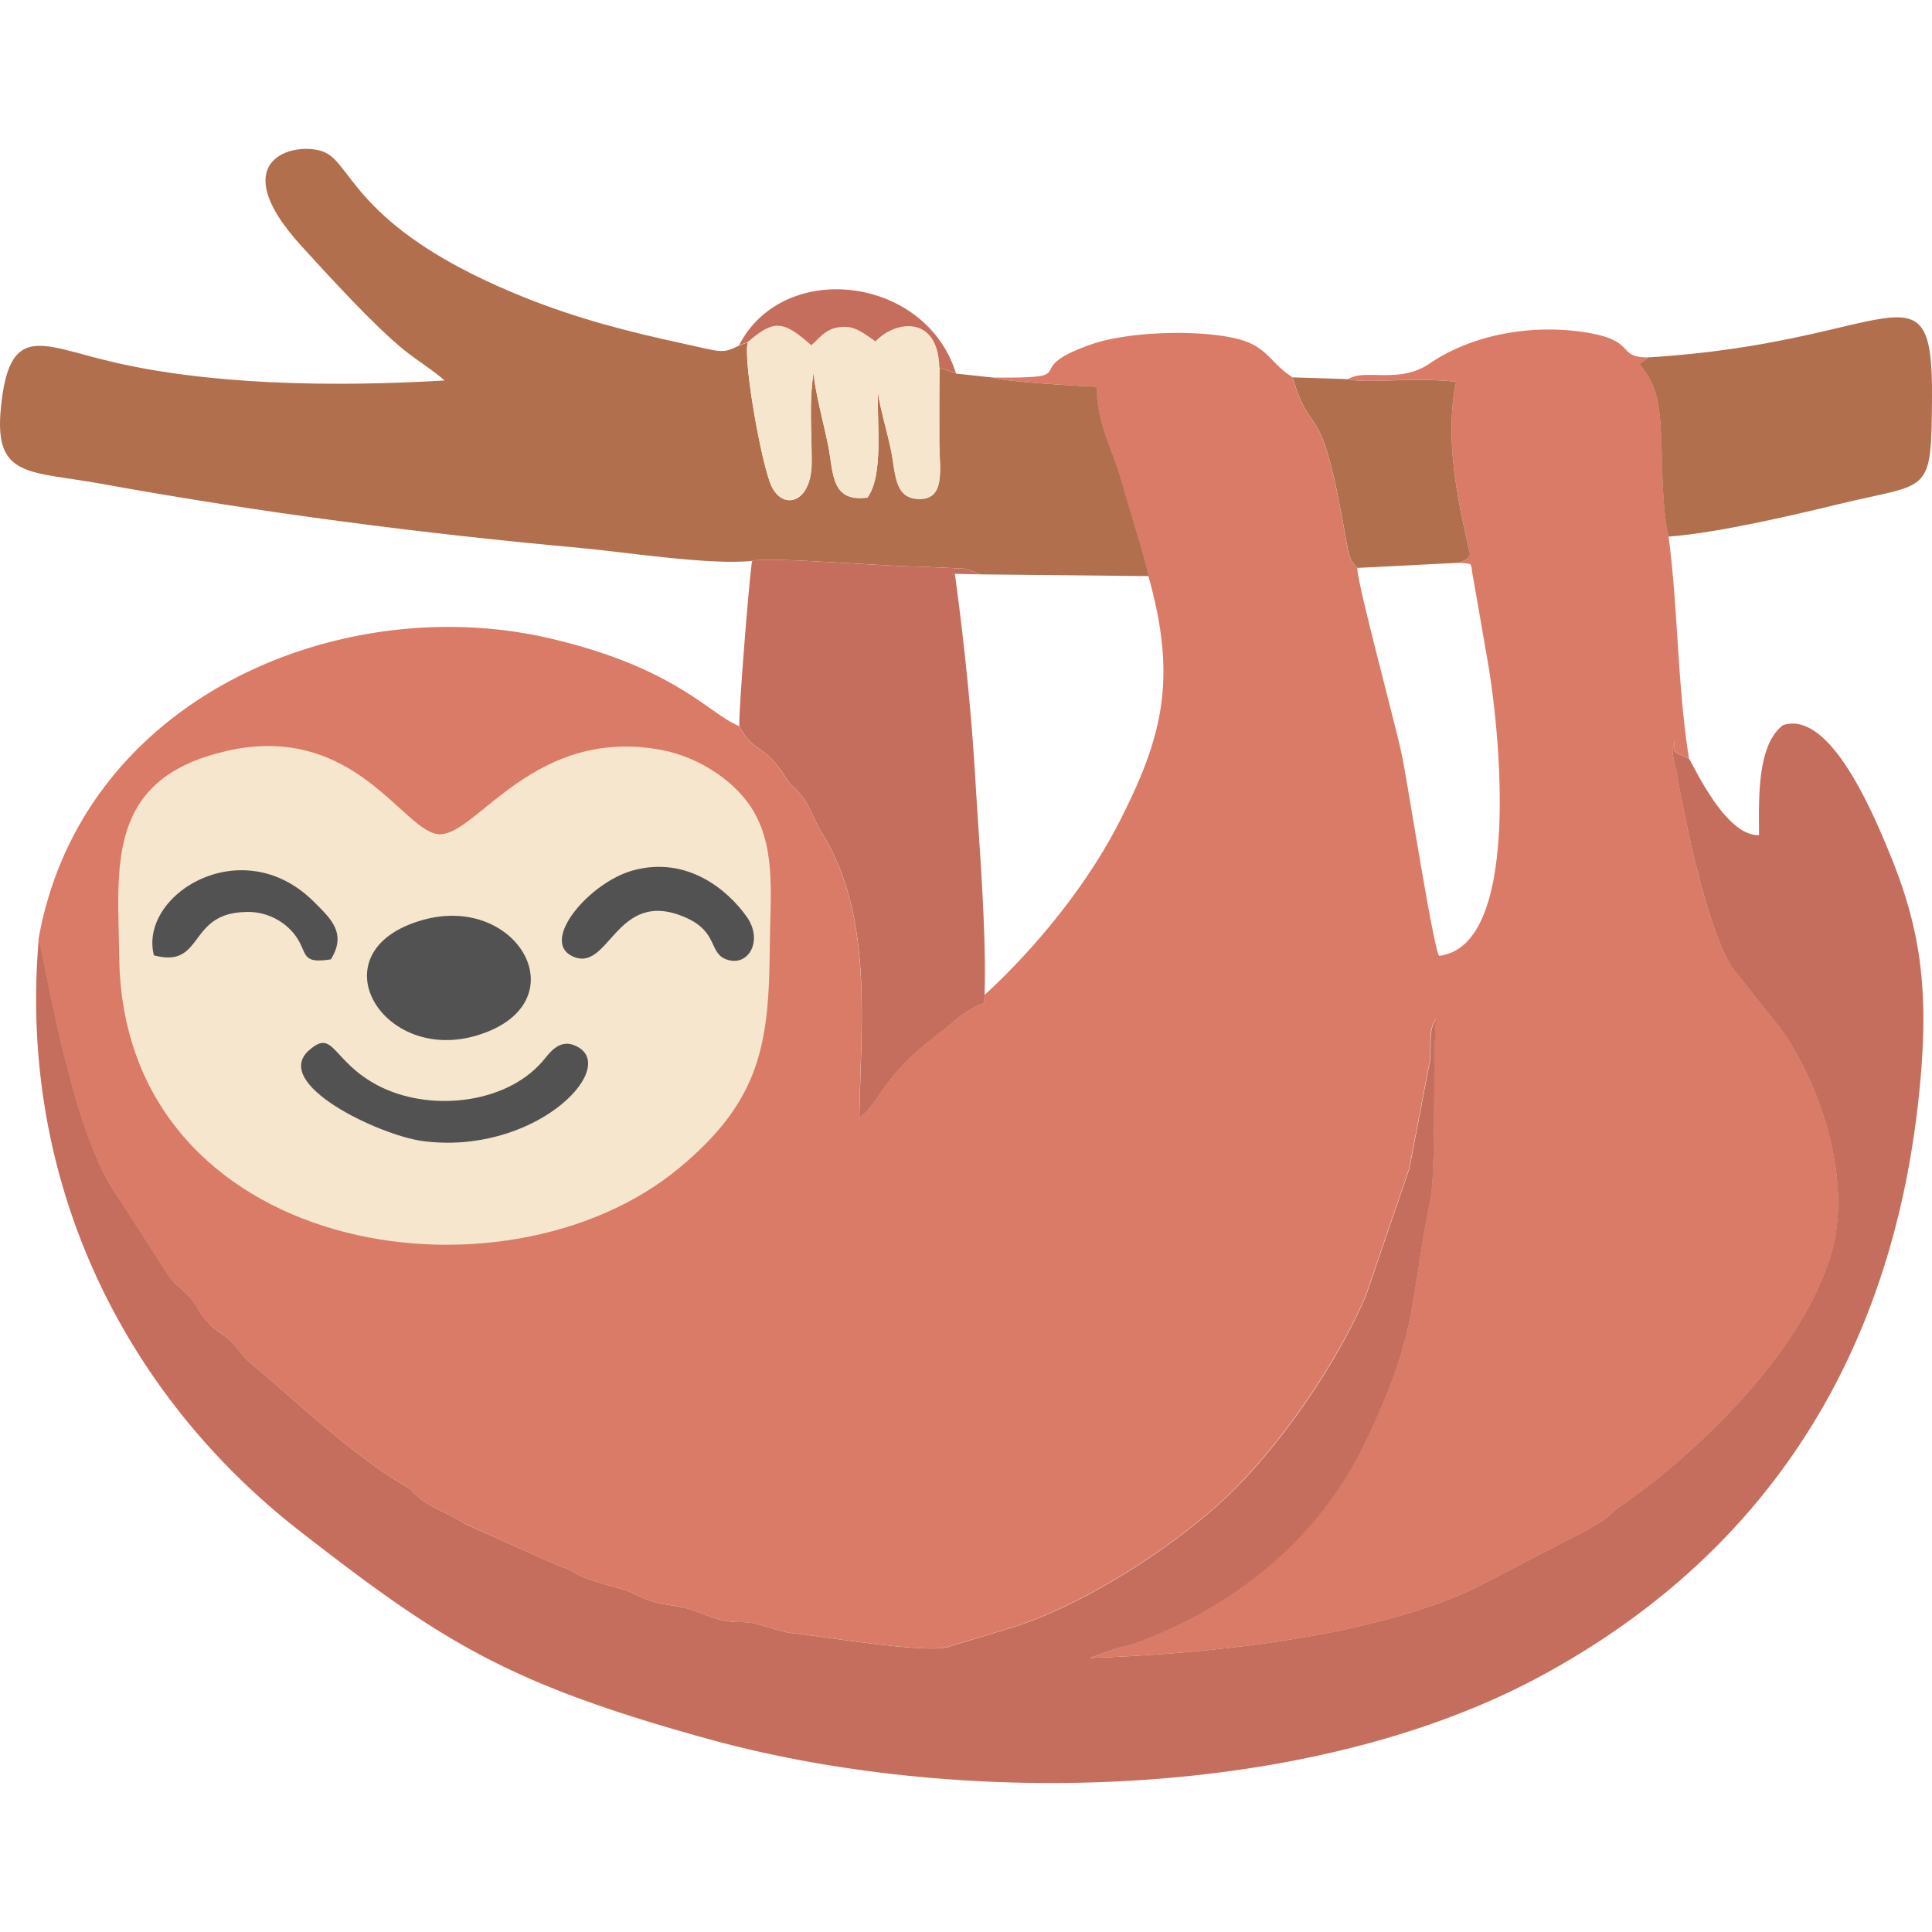 <svg id="Layer_1" data-name="Layer 1" xmlns="http://www.w3.org/2000/svg" viewBox="0 0 480.2 480.2"><title>Artboard 1</title><path d="M335.12,94.23c4.31,1.19,15.17-.56,26.79.63-2.84,13.91.17,28.65,3.51,43-1.3,1,.85.51-2.69,2,3.8.48,2.52-.48,3.54,4.37l3.38,19.5c3.14,17.49,8.7,71.46-12,73.84-1.67-3.6-7.62-42-9.15-49.58s-11.48-44.08-11.11-46.85c-1.34-1.51-1.93-1.62-2.78-6.61-6.55-38.1-8.42-24-13.35-40.76-5.1-3.18-6.12-7.17-12.33-9.16-8.71-2.75-27.75-2.46-37.56.94-19,6.55-.82,8.45-24.52,8.3,1.84.94,21.8,2.16,25.6,2.24.39,10.46,3.88,14.91,6.29,23.62,1.84,6.71,5.38,17.37,6.69,23.47,7.17,25.54,3.65,39.85-7.29,61.23-8.56,16.75-21.94,32.37-33.45,42.91-.34,3.52.94.91-3.11,3.35a26.26,26.26,0,0,0-4.77,3.43c-2.49,2.12-5.81,4.48-8.78,7.11-8.85,7.77-10.41,14-14.46,16.53.37-23.93,3.49-50-9.3-70.7-2-3.29-2.89-6.83-5.75-10.12-2.21-2.52-1.42-.88-3.69-4.34-5.41-8.19-7.31-5-11.11-12.1-7.6-3.12-15.79-14.51-47-21.8-51.93-12.13-116.64,14.63-127.19,75,1.25,1.81,7.8,47.9,20,64.14l12.11,18.91c1.92,2.78,3.31,3.26,5.41,5.64s1.67,3.06,4.11,5.76c2.75,3.09,3.66,2.86,6,5.1,1.87,1.76,2.75,3.6,5.24,5.67,11.94,10,25.06,22.65,37.9,30.19,3.15,1.84.46.28,3.32,2.72,3.57,3.09,6.58,3.51,11.93,6.94l23.45,10.49c6,1.9,1,1.84,15.39,5.67,2.95.79,4.56,2.21,8,3.2,3.12.91,5.56.85,8.87,1.79,2.1.62,5.62,2.32,8.65,2.89,3.66.71,5,0,8.76,1,3,.85,5.5,1.84,8.93,2.21,7.82.85,31.55,4.82,37.64,3.43l16.84-5.1c17.66-5.67,39.83-20.07,52.72-32.26s27.53-33.19,34.73-50.29l10.71-31.35,5.13-26.84c.43-4.17-.51-7.6,1.53-10.26-.85,9.13,0,37.39-1.36,44.25-5.38,27.66-3.11,33.47-16,60.37-11.19,23.45-31.06,40.17-56,50a39.84,39.84,0,0,1-6.09,1.7L271,412.08c28.83-1,69.48-5,95.56-17.32l18.54-9.61c3.09-1.64,6-3.06,9.07-4.76a42.76,42.76,0,0,0,4.39-2.58c2.55-1.87,1.9-1.84,4.45-3.6,20-13.95,45.21-38.64,52.21-62.79,5.42-18.71-3.23-42.66-12.5-55.61l-12.38-15.56c-6.15-10.69-10.69-32.43-13-45.08-.14-.76-.29-1.89-.4-2.49-.74-3.88-1.73-4.73-.71-8.84-.37,3.34-.59,2.86,3.57,4.7-2.92-18.45-2.69-37.08-5.07-55.16-1.64-8-1.42-15.45-1.76-23.56-.45-9.72-1-13.69-5.41-19.36l2.27-1.64c-8.51.11-2.36-4.34-16.7-6.35-13-1.84-27.44.79-37.84,7.91-7.49,5.16-16.19,1.16-20.13,3.85Z" fill="#da7b67" fill-rule="evenodd"/><path d="M419.76,188.54c-4.16-1.84-3.94-1.36-3.57-4.7-1,4.11,0,5,.71,8.84.11.6.26,1.73.4,2.49,2.35,12.65,6.89,34.39,13,45.08l12.38,15.56c9.27,12.95,17.92,36.9,12.5,55.61-7,24.15-32.22,48.84-52.21,62.79-2.55,1.76-1.9,1.73-4.45,3.6a42.76,42.76,0,0,1-4.39,2.58c-3.09,1.7-6,3.12-9.07,4.76l-18.54,9.61c-26.08,12.3-66.73,16.33-95.56,17.32l6.55-2.41a39.84,39.84,0,0,0,6.09-1.7c25-9.78,44.85-26.5,56-50,12.85-26.9,10.58-32.71,16-60.37,1.34-6.86.51-35.12,1.36-44.25-2,2.66-1.1,6.09-1.53,10.26l-5.13,26.84-10.71,31.35c-7.2,17.1-21.72,38-34.73,50.29s-35.06,26.59-52.72,32.26l-16.84,5.1c-6.09,1.39-29.82-2.58-37.64-3.43-3.43-.37-5.9-1.36-8.93-2.21-3.72-1.05-5.1-.31-8.76-1-3-.57-6.55-2.27-8.65-2.89-3.31-.94-5.75-.88-8.87-1.79-3.46-1-5.07-2.41-8-3.2-14.34-3.83-9.41-3.77-15.39-5.67L115.63,378.8c-5.35-3.43-8.36-3.85-11.93-6.94-2.86-2.44-.17-.88-3.32-2.72-12.84-7.54-26-20.21-37.9-30.19-2.49-2.07-3.37-3.91-5.24-5.67-2.35-2.24-3.26-2-6-5.1-2.44-2.7-2-3.38-4.11-5.76s-3.49-2.86-5.41-5.64L29.6,297.87c-12.21-16.24-18.76-62.33-20-64.14-5.07,60.12,21.32,113,65.14,147,35.26,27.41,51.48,37.76,101.54,51.56,61.91,17.07,148.87,15.68,207-15.87C440.74,385.21,472,334,477.48,266.58c1.73-21.26-.31-35.89-7.32-53.24-4.28-10.57-15.16-37-27-33.1-6.46,4.93-6,18.17-5.95,27.32-8.39.4-16.44-17.74-17.41-19Z" fill="#c66e5d" fill-rule="evenodd"/><path d="M56.05,186.73c-30,6.91-26.7,29-26.42,51.13.88,74.27,95.59,88.84,139.32,52.33,19.79-16.5,22.2-30.3,22.37-54.34.08-12.56,1.62-24.21-3.83-33.87-4-7.2-13.24-13.78-23.27-15.62-31.27-5.7-45.41,20.63-54.68,21-9,.37-20.89-28.23-53.49-20.66Z" fill="#f6e6cd" fill-rule="evenodd"/><path d="M187,139.36c4.26-1,33.57,1.47,41.67,1.47l11.09.51c.42.09.59.15,1,.26l2.92,1.16,41.81.43c-1.31-6.1-4.85-16.76-6.69-23.47-2.41-8.71-5.9-13.16-6.29-23.62-3.8-.08-23.76-1.3-25.6-2.24l-9.24-1-4.14-1.48c-.09,6.18-.09,12.28-.06,18.48,0,6.47,1.65,14.09-4.76,14.18s-6-6-7.23-12c-.79-4.06-3.09-11.82-3.29-14.94-.22,8.47,1.45,21-2.58,26.59-9.12,1.22-8.39-6-9.78-13-.87-4.4-3.65-14.94-3.57-18.31-1.22,7.34-.48,15.16-.51,22.59,0,10.12-7.14,12-10,5.86-2.4-5.1-7.08-31-5.89-35.74l-2.13.79c-4.22,2.16-4.62,1.53-13.66-.42-13.95-3-26.56-6.27-39.57-11.48C89.78,57.67,87.8,41.82,81.28,38.13c-6.18-3.51-27.16.35-6.18,23.22C81.85,68.72,92.82,80.82,100.44,87c3.37,2.7,7.17,5,10.06,7.57-27.21,1.62-59.21,1.25-84.58-5.1-16.16-4-23.7-8.82-25.71,12-1.7,17.44,7,15.51,25.23,18.82,39.65,7.18,79,12.28,119.16,15.94,10.75,1,32.32,4.33,42.35,3.17Z" fill="#b16f4d" fill-rule="evenodd"/><path d="M183.75,180.49c3.8,7.06,5.7,3.91,11.11,12.1,2.27,3.46,1.48,1.82,3.69,4.34,2.86,3.29,3.71,6.83,5.75,10.12,12.79,20.72,9.67,46.77,9.3,70.7,4.05-2.53,5.61-8.76,14.46-16.53,3-2.63,6.29-5,8.78-7.11a26.26,26.26,0,0,1,4.77-3.43c4-2.44,2.77.17,3.11-3.35.49-15.59-1.33-37.36-2.29-53.52-1-16.95-2.81-34.49-5.1-51.19l6.32.14-2.92-1.16c-.43-.11-.6-.17-1-.26l-11.09-.51c-8.1,0-37.41-2.46-41.67-1.47-.56,1.93-3.43,37.67-3.2,41.13Z" fill="#c66e5d" fill-rule="evenodd"/><path d="M409.79,88.82l-2.27,1.64c4.45,5.67,5,9.64,5.41,19.36.34,8.11.12,15.59,1.76,23.56,12.16-.91,30.87-5.3,42.35-8.08,22.68-5.53,23-1.79,23.16-26.48.22-35.37-9.64-13.69-70.41-10Z" fill="#b16f4d" fill-rule="evenodd"/><path d="M185.85,85c-1.19,4.73,3.49,30.64,5.89,35.74,2.84,6.1,9.95,4.26,10-5.86,0-7.43-.71-15.25.51-22.59-.08,3.37,2.7,13.91,3.57,18.31,1.39,7,.66,14.23,9.78,13,4-5.56,2.36-18.12,2.58-26.59.2,3.12,2.5,10.88,3.29,14.94,1.19,6.06.77,12.1,7.23,12s4.76-7.71,4.76-14.18c0-6.2,0-12.3.06-18.48-.31-13.12-10.94-11.73-15.85-6.49a6.48,6.48,0,0,1-.62-.43l-1.84-1.24c-2.1-1.33-3.6-2.16-6.27-1.9-3.71.37-5.13,2.69-7.28,4.53-6.92-6.09-9.16-6.52-15.79-.79Z" fill="#f6e6cd" fill-rule="evenodd"/><path d="M337.42,141.15l25.31-1.28c3.54-1.53,1.39-1.05,2.69-2-3.34-14.32-6.35-29.06-3.51-43-11.62-1.19-22.48.56-26.79-.63l-13.83-.45c4.93,16.75,6.8,2.66,13.35,40.76.85,5,1.44,5.1,2.78,6.61Z" fill="#b16f4d" fill-rule="evenodd"/><path d="M105,228.68c-26.95,7.65-10.12,36.2,14,28.54,25.17-8,9.84-35.29-14-28.54Z" fill="#525252" fill-rule="evenodd"/><path d="M76.77,261.08c-9.3,8.36,17.35,21,28.15,22.51,27.41,3.68,48.33-17.38,39-23.19-4.77-2.92-7.35,1.45-9.19,3.54-9.44,10.72-28.46,12.42-40.93,5.79-11.34-6-10.83-14.23-17-8.65Z" fill="#525252" fill-rule="evenodd"/><path d="M157.3,216.35c-10.8,3-22.93,17.32-15.22,21.23,9.41,4.79,10.8-17.26,28.35-9.52,7.94,3.48,5.81,8.59,9.83,10.29,5.59,2.35,9.61-4.43,5.36-10.46-4.76-6.75-14.91-15.23-28.32-11.54Z" fill="#525252" fill-rule="evenodd"/><path d="M38.25,237.44c12.44,3.37,8.33-10.21,22.36-10.74a14.79,14.79,0,0,1,12.14,5c4.16,4.85,1.33,8,9.49,6.75,4-6.46,0-10.09-4.08-14.17-17.83-18-43.74-2-39.91,13.15Z" fill="#525252" fill-rule="evenodd"/><path d="M183.72,85.81l2.13-.79c6.63-5.73,8.87-5.3,15.79.79,2.15-1.84,3.57-4.16,7.28-4.53,2.67-.26,4.17.57,6.27,1.9L217,84.42a6.48,6.48,0,0,0,.62.43c4.91-5.24,15.54-6.63,15.85,6.49l4.14,1.48c-7.46-24.24-42.86-28.52-53.92-7Z" fill="#c66e5d" fill-rule="evenodd"/></svg>